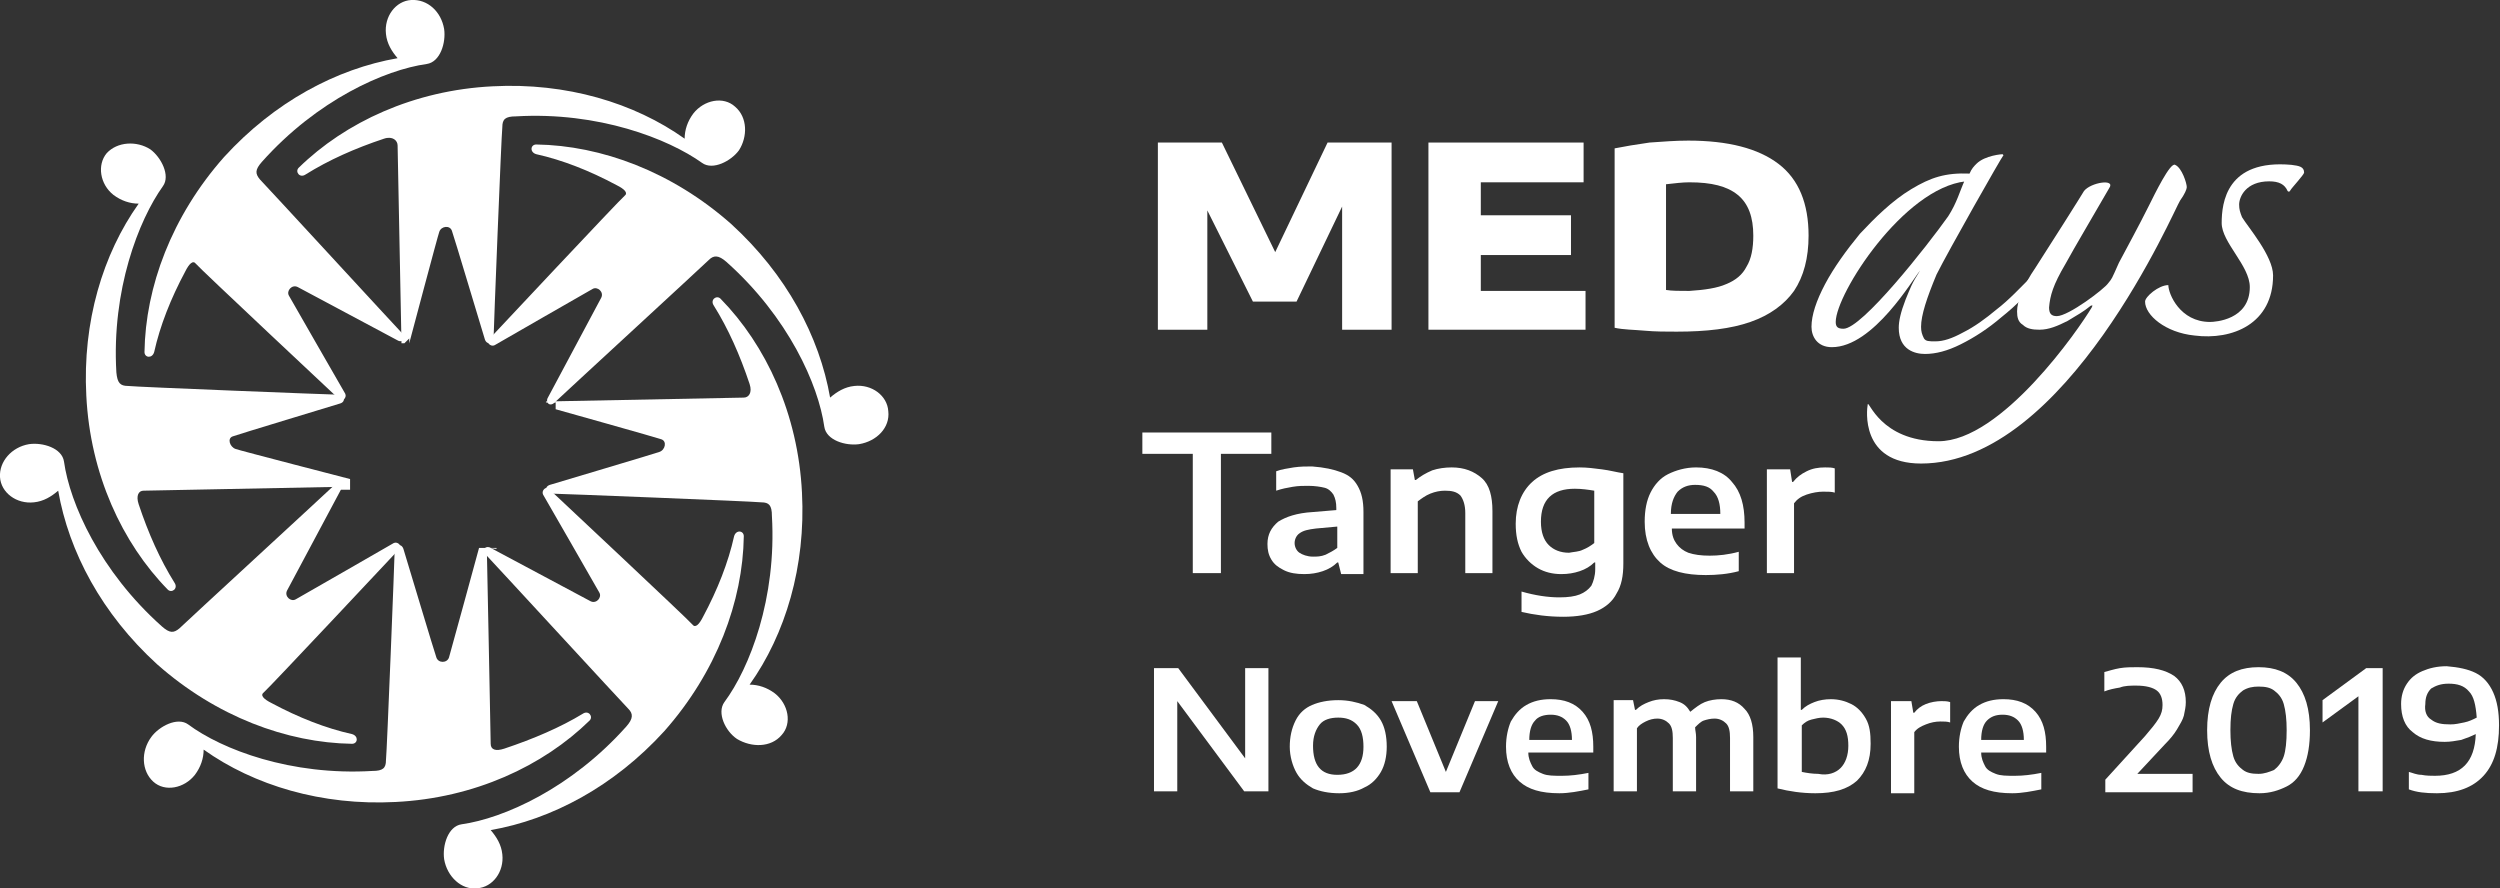 <?xml version="1.0" encoding="utf-8"?>
<!-- Generator: Adobe Illustrator 23.0.4, SVG Export Plug-In . SVG Version: 6.00 Build 0)  -->
<svg version="1.1" id="Calque_1" xmlns="http://www.w3.org/2000/svg" xmlns:xlink="http://www.w3.org/1999/xlink" x="0px" y="0px"
	 viewBox="0 0 257.8 91.6" style="enable-background:new 0 0 257.8 91.6;" xml:space="preserve">
<rect x="0" y="0" width="257.8" height="91.6" fill="#333333" stroke="none"/>
<style type="text/css">
	.st0{fill:#FFFFFF;}
</style>
<g>
	<g>
		<path class="st0" d="M75.8,11c-1.2-1.1-3.2-0.7-4.3,0.7c-0.6,0.8-0.9,1.7-0.9,2.6c-5.2-3.7-12.2-5.8-19.8-5.4
			c-8.1,0.4-15.2,3.7-20,8.4c-0.4,0.4,0.1,1.1,0.7,0.7c2.4-1.5,5.1-2.7,8.1-3.7c0.9-0.3,1.4,0.2,1.4,0.7s0.4,20.4,0.4,20.4h0.3
			c0,0,0.5-0.5,0.5-0.5v0.5h-0.8c0,0,0.7,0,0.8,0h0c0,0,3-11.3,3.1-11.5c0.2-0.6,1.1-0.7,1.3-0.1c0.1,0.2,3.3,10.9,3.4,11.2
			c0.2,0.6,0.9,0.5,0.9-0.2c0-0.6,0.8-20.9,0.9-21.7c0-0.8,0.3-1.1,1.4-1.1c8.5-0.5,15.7,2.3,19.2,4.8c1.1,0.8,3-0.2,3.8-1.3
			C77.1,14.1,77.1,12.1,75.8,11z"/>
		<path class="st0" d="M91.6,42.4c-0.1-1.6-1.7-2.8-3.5-2.6c-1,0.1-1.8,0.6-2.5,1.2c-1.1-6.3-4.5-12.7-10.2-17.9
			c-6.1-5.4-13.4-8.1-20.1-8.2c-0.6,0-0.7,0.8,0,1c2.7,0.6,5.5,1.7,8.3,3.2c0.8,0.4,1.2,0.8,0.8,1.1S50.6,34.8,50.6,34.8l0,0
			c0,0-0.1,0.1-0.1,0.1l-0.1,0.1l0,0c-0.3,0.3,0.2,0.8,0.6,0.6l0,0c0,0,9.9-5.7,10.1-5.8c0.5-0.3,1.2,0.3,0.9,0.9
			c-0.1,0.2-5.4,10.1-5.5,10.3c-0.3,0.5,0.2,1,0.7,0.5c0.4-0.4,15.4-14.2,15.9-14.7s1-0.5,1.8,0.2c6.4,5.7,9.5,12.7,10.1,17
			c0.2,1.4,2.2,2,3.6,1.8C90.4,45.5,91.8,44.1,91.6,42.4z"/>
		<path class="st0" d="M80.6,75.8c1.1-1.2,0.7-3.2-0.7-4.3c-0.8-0.6-1.7-0.9-2.6-0.9c3.7-5.2,5.8-12.2,5.4-19.8
			c-0.4-8.1-3.7-15.2-8.4-20c-0.4-0.4-1.1,0.1-0.7,0.7c1.5,2.4,2.7,5.1,3.7,8.1c0.3,0.9-0.1,1.4-0.6,1.4c-0.5,0-20.4,0.4-20.4,0.4
			v0.1l0.3,0h0.7v-0.1c0,0,0,0.7,0,0.8v0c0,0,10.7,3,10.9,3.1c0.6,0.2,0.4,1.1-0.2,1.3c-0.2,0.1-11,3.3-11.3,3.4
			c-0.6,0.2-0.5,0.9,0.1,0.9c0.6,0,20.9,0.8,21.7,0.9c0.8,0,1.1,0.3,1.1,1.4c0.5,8.5-2.3,15.7-4.9,19.2c-0.8,1.1,0.1,3,1.3,3.8
			C77.5,77.1,79.5,77.1,80.6,75.8z"/>
		<path class="st0" d="M49.2,91.6c1.6-0.1,2.8-1.7,2.6-3.5c-0.1-1-0.6-1.8-1.2-2.5c6.3-1.1,12.7-4.5,17.9-10.2
			c5.4-6.1,8.1-13.4,8.2-20.1c0-0.6-0.8-0.7-1,0c-0.6,2.7-1.7,5.5-3.2,8.3c-0.4,0.8-0.8,1.2-1.1,0.8S56.8,50.6,56.8,50.6l0,0
			c0,0-0.1-0.1-0.1-0.1l-0.1-0.1l0,0c-0.3-0.3-0.8,0.2-0.6,0.6l0,0c0,0,5.7,9.9,5.8,10.1c0.3,0.5-0.3,1.2-0.9,0.9
			c-0.2-0.1-10.1-5.4-10.3-5.5c-0.5-0.3-1,0.2-0.5,0.7c0.4,0.4,14.2,15.4,14.7,15.9s0.5,1-0.2,1.8c-5.7,6.4-12.7,9.5-17,10.1
			c-1.4,0.2-2,2.2-1.8,3.6C46.1,90.4,47.6,91.8,49.2,91.6z"/>
		<path class="st0" d="M15.8,80.6c1.2,1.1,3.2,0.7,4.3-0.7c0.6-0.8,0.9-1.7,0.9-2.6c5.2,3.7,12.2,5.8,19.8,5.4
			c8.1-0.4,15.2-3.7,20-8.4c0.4-0.4-0.1-1.1-0.7-0.7C57.8,75,55,76.2,52,77.2c-0.9,0.3-1.4,0.1-1.4-0.5s-0.4-20.2-0.4-20.2h0.1
			c0,0,0.9,0.1,0.9,0.1v-0.1h-1c0,0-0.7,0-0.8,0h0c0,0-3,11-3.1,11.3c-0.2,0.6-1.1,0.6-1.3,0c-0.1-0.2-3.3-10.9-3.4-11.2
			c-0.2-0.6-0.9-0.5-0.9,0.1c0,0.6-0.8,20.9-0.9,21.7c0,0.8-0.3,1.1-1.4,1.1C30,80,22.9,77.3,19.4,74.7c-1.1-0.8-3,0.2-3.8,1.3
			C14.5,77.5,14.6,79.5,15.8,80.6z"/>
		<path class="st0" d="M0,49.2c0.1,1.6,1.7,2.8,3.5,2.6c1-0.1,1.8-0.6,2.5-1.2c1.1,6.3,4.5,12.7,10.2,17.9
			c6.1,5.4,13.4,8.1,20.1,8.2c0.6,0,0.7-0.8,0-1c-2.7-0.6-5.5-1.7-8.3-3.2c-0.8-0.4-1.2-0.8-0.8-1.1S41,56.8,41,56.8l0,0
			c0,0,0.1-0.1,0.1-0.1l0.1-0.1l0,0c0.3-0.3-0.2-0.8-0.6-0.6l0,0c0,0-9.9,5.7-10.1,5.8c-0.5,0.3-1.2-0.3-0.9-0.9
			c0.1-0.2,5.4-10.1,5.5-10.3c0.3-0.5-0.2-1-0.7-0.5c-0.4,0.4-15.4,14.2-15.9,14.7c-0.6,0.5-1,0.5-1.8-0.2
			c-6.4-5.7-9.5-12.7-10.1-17c-0.2-1.4-2.2-2-3.6-1.8C1.2,46.1-0.1,47.6,0,49.2z"/>
		<path class="st0" d="M11,15.8C10,17,10.3,19,11.7,20.1c0.8,0.6,1.7,0.9,2.6,0.9c-3.7,5.2-5.8,12.2-5.4,19.8
			c0.4,8.1,3.7,15.2,8.4,20c0.4,0.4,1.1-0.1,0.7-0.7c-1.5-2.4-2.7-5.1-3.7-8.1c-0.3-0.9,0-1.4,0.5-1.4c0.5,0,20.3-0.4,20.3-0.4v0
			c0,0-0.3,0.3-0.3,0.3h1.3v-0.3c0,0,0-0.7,0-0.8v0c0,0-11.6-3-11.8-3.1c-0.6-0.2-0.9-1.1-0.3-1.3c0.2-0.1,10.8-3.3,11.1-3.4
			c0.6-0.2,0.4-0.9-0.2-0.9c-0.6,0-21-0.8-21.7-0.9c-0.8,0-1.1-0.3-1.2-1.4c-0.5-8.5,2.3-15.7,4.8-19.2c0.8-1.1-0.2-3-1.3-3.8
			C14.1,14.5,12.1,14.6,11,15.8z"/>
		<path class="st0" d="M42.4,0c-1.6,0.1-2.8,1.7-2.6,3.5c0.1,1,0.6,1.8,1.2,2.5c-6.3,1.1-12.7,4.5-17.9,10.2
			c-5.4,6.1-8.1,13.4-8.2,20.1c0,0.6,0.8,0.7,1,0c0.6-2.7,1.7-5.5,3.2-8.3c0.4-0.8,0.8-1.2,1.1-0.8S34.8,41,34.8,41l0,0
			c0,0,0.1,0.1,0.1,0.1l0.1,0.1l0,0c0.3,0.3,0.8-0.2,0.6-0.6l0,0c0,0-5.7-9.9-5.8-10.1c-0.3-0.5,0.3-1.2,0.9-0.9
			c0.2,0.1,10.1,5.4,10.3,5.5c0.5,0.3,1-0.2,0.5-0.7c-0.4-0.4-14.2-15.4-14.7-15.9c-0.5-0.6-0.5-1,0.2-1.8c5.7-6.4,12.7-9.5,17-10.1
			c1.4-0.2,2-2.2,1.8-3.6C45.5,1.2,44.1-0.1,42.4,0z"/>
	</g>
	<line class="st0" x1="104.7" y1="18.5" x2="104.7" y2="80.5"/>
	<path class="st0" d="M236.2,19.6c-0.1,0.2-0.2,0.2-0.3,0.1c-0.3-0.7-0.9-1-1.9-1c-2.4,0-3.1,1.6-3.1,2.4c0,0.5,0.1,0.8,0.3,1.3
		c0.6,1,3.2,4,3.2,6c0,5-4.2,6.7-8.1,6.2c-3-0.3-5.1-2.1-5.1-3.5c0-0.5,1.4-1.7,2.4-1.7c0,0.9,1.2,3.8,4.3,3.8
		c0.5,0,4.1-0.2,4.1-3.6c0-2.2-2.9-4.6-2.9-6.6c0-2.1,0.5-6.6,7.2-6c0.8,0.1,1.3,0.2,1.3,0.8C237.6,18,236.3,19.4,236.2,19.6"/>
	<path class="st0" d="M202.7,18.7c-6.4,0.7-13.4,11.6-13.4,14.5c0,0.5,0.2,0.7,0.8,0.7c1.9,0,8.6-8.5,10.8-11.6
		c0.9-1.4,1.2-2.6,1.7-3.7L202.7,18.7z M214.3,24.4c-1.2,1.4-2.4,2.9-3.7,4.3c-1.4,1.5-2.7,2.8-4.2,4c-1.4,1.2-2.8,2.1-4.2,2.8
		c-1.4,0.7-2.6,1-3.7,1c-1,0-2.7-0.4-2.7-2.7c0-0.7,0.2-1.6,0.7-2.9c0.5-1.2,0.6-1.6,1.5-3c-0.7,0.8-4.8,7.9-9.1,7.9
		c-1.5,0-2.1-1.1-2.1-2.1c0-1.2,0.5-2.7,1.4-4.4c0.9-1.7,2.2-3.5,3.6-5.2c1.5-1.6,3.3-3.4,5.3-4.6c2-1.2,3.5-1.7,6-1.6
		c0.2-0.5,0.5-0.8,0.7-1c0.9-0.9,2.7-1,2.7-1l0.1,0.1c-0.2,0.2-5.7,9.9-6.9,12.3c-1,2.4-1.6,4.2-1.6,5.4c0,0.5,0.1,0.8,0.3,1.2
		c0.2,0.3,0.5,0.3,1.2,0.3c0.8,0,1.7-0.3,2.8-0.9c1.2-0.6,2.3-1.4,3.5-2.4c1.3-1,2.4-2.2,3.8-3.6s2.6-2.8,3.7-4.4
		c0.1-0.1,0.4,0,0.6,0.1C214.3,24.1,214.3,24.2,214.3,24.4"/>
	<path class="st0" d="M210.3,34c-0.7,0-1.3-0.1-1.7-0.5c-0.5-0.3-0.6-0.8-0.6-1.4c0-1,0.6-2.6,1.9-4.5c1.3-2,4.9-7.7,5-7.9
		c0.7-0.9,3.3-1.3,2.6-0.3c-1.9,3.3-3.4,5.8-4.5,7.8c-1.3,2.2-1.6,3.3-1.7,4.5c0,0.6,0.2,0.9,0.8,0.9c1.2,0,4.9-2.8,5.3-3.4
		c0.4-0.5,0.3-0.3,1.1-2.1c0.9-1.7,2-3.7,3.1-5.9c0.6-1.2,2.2-4.5,2.7-4.2c0.7,0.3,1.2,1.9,1.2,2.3c0,0.2-0.2,0.7-0.7,1.4
		c-0.5,0.7-11.7,27.1-26.7,27.1c-6.3,0-5.6-5.6-5.5-6.1c0.1-0.5,1.3,3.8,7.3,3.8c6.5,0,14.5-11.6,15.8-13.8c0.1-0.2,0.1-0.2,0-0.2
		c-0.1,0-0.2,0.1-0.2,0.1c-0.6,0.5-1.3,0.9-2.3,1.5C212.2,33.6,211.3,34,210.3,34"/>
	<g>
		<path class="st0" d="M136.9,14.7h6.6V34h-5.1V21.3l-4.7,9.8h-4.5l-4.7-9.4V34h-5.1V14.7h6.6l5.5,11.3L136.9,14.7z"/>
		<path class="st0" d="M152.7,30h10.8V34h-16.2V14.7h16v4.1h-10.6v3.4h9.3v4.1h-9.3V30z"/>
		<path class="st0" d="M169.6,34.1c-1.1-0.1-2.2-0.1-3.1-0.3V15.3c1-0.2,2.2-0.4,3.6-0.6c1.4-0.1,2.7-0.2,4-0.2
			c4.1,0,7.2,0.8,9.3,2.4c2.1,1.6,3.1,4.1,3.1,7.4c0,2.3-0.5,4.2-1.5,5.7c-1,1.4-2.5,2.5-4.5,3.2c-2,0.7-4.5,1-7.6,1
			C171.8,34.2,170.7,34.2,169.6,34.1z M178,29.3c1-0.4,1.7-1,2.1-1.8c0.5-0.8,0.7-1.9,0.7-3.2c0-1.9-0.5-3.3-1.6-4.2
			c-1.1-0.9-2.7-1.3-5-1.3c-0.7,0-1.5,0.1-2.4,0.2v10.9c0.6,0.1,1.4,0.1,2.4,0.1C175.8,29.9,177.1,29.7,178,29.3z"/>
	</g>
	<g>
		<path class="st0" d="M123,59.1V46.8h-5.2v-2.2h13.3v2.2h-5.2v12.3H123z"/>
		<path class="st0" d="M138.3,48.7c0.8,0.3,1.3,0.7,1.7,1.4c0.4,0.7,0.6,1.5,0.6,2.7v6.4h-2.3L138,58h-0.1c-0.4,0.4-0.9,0.7-1.5,0.9
			s-1.2,0.3-1.9,0.3c-0.8,0-1.5-0.1-2.1-0.4c-0.6-0.3-1-0.6-1.3-1.1s-0.4-1-0.4-1.6c0-1,0.4-1.7,1.1-2.3c0.8-0.5,1.9-0.9,3.6-1
			l2.4-0.2v-0.2c0-0.6-0.1-1-0.3-1.4c-0.2-0.3-0.5-0.6-0.9-0.7c-0.4-0.1-1-0.2-1.7-0.2c-0.5,0-1,0-1.6,0.1c-0.6,0.1-1.1,0.2-1.7,0.4
			v-2c0.5-0.2,1.2-0.3,1.8-0.4c0.7-0.1,1.3-0.1,1.9-0.1C136.6,48.2,137.5,48.4,138.3,48.7z M136.7,57.2c0.4-0.2,0.8-0.4,1.2-0.7
			v-2.2l-2.2,0.2c-0.8,0.1-1.3,0.2-1.7,0.5c-0.3,0.2-0.5,0.6-0.5,1s0.2,0.8,0.5,1c0.3,0.2,0.8,0.4,1.4,0.4
			C135.8,57.4,136.2,57.4,136.7,57.2z"/>
		<path class="st0" d="M143.4,48.4h2.3l0.2,1.1h0.1c0.5-0.4,1-0.7,1.7-1c0.6-0.2,1.3-0.3,2-0.3c1.3,0,2.3,0.4,3.1,1.1
			s1.1,1.9,1.1,3.4v6.4h-2.8v-6.2c0-0.8-0.2-1.4-0.5-1.8c-0.4-0.4-0.9-0.5-1.6-0.5c-0.5,0-1,0.1-1.5,0.3s-0.9,0.5-1.3,0.8v7.4h-2.8
			V48.4z"/>
		<path class="st0" d="M156.9,63.1v-2.1c1.4,0.4,2.7,0.6,3.9,0.6c0.9,0,1.6-0.1,2.1-0.3c0.5-0.2,0.9-0.5,1.2-0.9
			c0.2-0.4,0.4-1,0.4-1.7v-0.7h-0.1c-0.4,0.4-0.9,0.7-1.5,0.9c-0.6,0.2-1.2,0.3-1.9,0.3c-0.9,0-1.7-0.2-2.4-0.6
			c-0.7-0.4-1.3-1-1.7-1.7c-0.4-0.8-0.6-1.7-0.6-2.9c0-1.8,0.6-3.3,1.7-4.3s2.7-1.5,4.9-1.5c0.8,0,1.5,0.1,2.3,0.2
			c0.8,0.1,1.5,0.3,2.2,0.4v9.3c0,1.3-0.2,2.3-0.7,3.1c-0.4,0.8-1.1,1.4-2,1.8s-2.1,0.6-3.5,0.6C159.6,63.6,158.2,63.4,156.9,63.1z
			 M163.2,56.7c0.5-0.2,0.8-0.4,1.2-0.7v-5.4c-0.6-0.1-1.3-0.2-2-0.2c-2.3,0-3.5,1.1-3.5,3.4c0,1.1,0.3,1.9,0.8,2.4
			c0.5,0.5,1.2,0.8,2.1,0.8C162.3,56.9,162.8,56.9,163.2,56.7z"/>
		<path class="st0" d="M180,54.5h-7.6c0,0.7,0.2,1.2,0.5,1.6s0.7,0.7,1.2,0.9c0.6,0.2,1.3,0.3,2.2,0.3c0.9,0,1.9-0.1,3-0.4v2
			c-1.1,0.3-2.3,0.4-3.4,0.4c-2.1,0-3.7-0.4-4.7-1.3c-1-0.9-1.6-2.3-1.6-4.2c0-1.2,0.2-2.2,0.6-3c0.4-0.8,1-1.5,1.8-1.9
			c0.8-0.4,1.8-0.7,2.9-0.7c1.6,0,2.9,0.5,3.7,1.5c0.9,1,1.3,2.4,1.3,4.2V54.5z M173,50.7c-0.4,0.5-0.7,1.2-0.7,2.3h5.1
			c0-1-0.2-1.8-0.7-2.3c-0.4-0.5-1-0.7-1.9-0.7C174.1,50,173.5,50.2,173,50.7z"/>
		<path class="st0" d="M182.3,48.4h2.3l0.2,1.3h0.1c0.4-0.5,0.8-0.8,1.4-1.1c0.6-0.3,1.2-0.4,1.9-0.4c0.4,0,0.7,0,1,0.1v2.5
			c-0.3-0.1-0.7-0.1-1.2-0.1c-0.5,0-1.1,0.1-1.7,0.3c-0.6,0.2-1,0.5-1.3,0.9v7.2h-2.8V48.4z"/>
	</g>
	<g>
		<path class="st0" d="M128.5,68.9h2.3v12.7h-2.5l-6.9-9.3v9.3H119V68.9h2.5l6.9,9.3V68.9z"/>
		<path class="st0" d="M135.4,81.3c-0.7-0.4-1.3-0.9-1.7-1.6S133,78,133,77s0.2-1.9,0.6-2.7s1-1.3,1.7-1.6s1.6-0.5,2.7-0.5
			c1,0,1.9,0.2,2.7,0.5c0.7,0.4,1.3,0.9,1.7,1.6c0.4,0.7,0.6,1.6,0.6,2.7c0,1-0.2,1.9-0.6,2.6c-0.4,0.7-1,1.3-1.7,1.6
			c-0.7,0.4-1.6,0.6-2.6,0.6C137,81.8,136.1,81.6,135.4,81.3z M140.6,77c0-1-0.2-1.8-0.7-2.3S138.8,74,138,74
			c-0.8,0-1.5,0.2-1.9,0.7c-0.4,0.5-0.7,1.2-0.7,2.2c0,2,0.8,3,2.5,3C139.7,79.9,140.6,78.9,140.6,77z"/>
		<path class="st0" d="M152.1,72.3h2.4l-4,9.4h-3l-4-9.4h2.6l3,7.3L152.1,72.3z"/>
		<path class="st0" d="M164.3,77.6h-6.7c0,0.6,0.2,1,0.4,1.4c0.2,0.4,0.6,0.6,1.1,0.8c0.5,0.2,1.1,0.2,2,0.2c0.8,0,1.7-0.1,2.7-0.3
			v1.7c-1,0.2-2,0.4-3,0.4c-1.9,0-3.2-0.4-4.1-1.2s-1.4-2-1.4-3.6c0-1,0.2-1.9,0.5-2.6c0.4-0.7,0.9-1.3,1.6-1.7s1.5-0.6,2.5-0.6
			c1.4,0,2.5,0.4,3.3,1.3c0.8,0.9,1.1,2.1,1.1,3.6V77.6z M158.3,74.3c-0.4,0.4-0.6,1.1-0.6,2h4.4c0-0.9-0.2-1.6-0.6-2
			s-0.9-0.6-1.6-0.6S158.6,73.9,158.3,74.3z"/>
		<path class="st0" d="M179.9,73.1c0.6,0.6,0.9,1.6,0.9,2.9v5.6h-2.4v-5.5c0-0.7-0.1-1.2-0.4-1.5s-0.7-0.5-1.2-0.5
			c-0.4,0-0.8,0.1-1.1,0.2c-0.3,0.1-0.6,0.4-0.9,0.7c0,0.3,0.1,0.6,0.1,1v5.6h-2.4v-5.5c0-0.7-0.1-1.2-0.4-1.5
			c-0.3-0.3-0.7-0.5-1.2-0.5c-0.4,0-0.8,0.1-1.2,0.3c-0.4,0.2-0.7,0.4-0.9,0.7v6.5h-2.4v-9.4h2l0.2,1h0.1c0.4-0.4,0.8-0.6,1.3-0.8
			c0.5-0.2,1-0.3,1.6-0.3c0.6,0,1.1,0.1,1.6,0.3c0.5,0.2,0.8,0.5,1.1,1c0.5-0.4,1-0.8,1.5-1c0.5-0.2,1.1-0.3,1.7-0.3
			C178.5,72.1,179.3,72.4,179.9,73.1z"/>
		<path class="st0" d="M183.3,81.3V67.8h2.4v5.4h0.1c0.4-0.4,0.8-0.6,1.3-0.8c0.5-0.2,1.1-0.3,1.7-0.3c0.8,0,1.5,0.2,2.1,0.5
			c0.6,0.3,1.1,0.8,1.5,1.5s0.5,1.5,0.5,2.6c0,1.7-0.5,2.9-1.4,3.8c-1,0.9-2.4,1.3-4.3,1.3C185.8,81.8,184.5,81.6,183.3,81.3z
			 M189.8,79.2c0.5-0.5,0.8-1.3,0.8-2.3c0-1-0.2-1.7-0.7-2.2c-0.4-0.4-1.1-0.7-1.9-0.7c-0.4,0-0.8,0.1-1.2,0.2
			c-0.4,0.1-0.7,0.3-1,0.6v4.8c0.5,0.1,1.1,0.2,1.7,0.2C188.5,80,189.3,79.7,189.8,79.2z"/>
		<path class="st0" d="M195.1,72.3h2l0.2,1.2h0.1c0.3-0.4,0.7-0.7,1.2-0.9c0.5-0.2,1.1-0.3,1.6-0.3c0.3,0,0.6,0,0.9,0.1v2.1
			c-0.3-0.1-0.6-0.1-1-0.1c-0.5,0-1,0.1-1.5,0.3c-0.5,0.2-0.9,0.4-1.2,0.8v6.3h-2.4V72.3z"/>
		<path class="st0" d="M211,77.6h-6.7c0,0.6,0.2,1,0.4,1.4c0.2,0.4,0.6,0.6,1.1,0.8c0.5,0.2,1.1,0.2,2,0.2c0.8,0,1.7-0.1,2.7-0.3
			v1.7c-1,0.2-2,0.4-3,0.4c-1.9,0-3.2-0.4-4.1-1.2s-1.4-2-1.4-3.6c0-1,0.2-1.9,0.5-2.6c0.4-0.7,0.9-1.3,1.6-1.7s1.5-0.6,2.5-0.6
			c1.4,0,2.5,0.4,3.3,1.3c0.8,0.9,1.1,2.1,1.1,3.6V77.6z M204.9,74.3c-0.4,0.4-0.6,1.1-0.6,2h4.4c0-0.9-0.2-1.6-0.6-2
			s-0.9-0.6-1.6-0.6S205.3,73.9,204.9,74.3z"/>
		<path class="st0" d="M226.1,79.7v2h-9v-1.3l4.1-4.5c0.6-0.7,1.1-1.3,1.4-1.8c0.3-0.5,0.4-0.9,0.4-1.4c0-0.7-0.2-1.2-0.6-1.5
			c-0.4-0.3-1.1-0.5-2.1-0.5c-0.6,0-1.2,0-1.7,0.2c-0.6,0.1-1.1,0.2-1.6,0.4v-2c0.4-0.1,1-0.3,1.6-0.4s1.2-0.1,1.8-0.1
			c1.7,0,2.9,0.3,3.8,0.9c0.8,0.6,1.2,1.5,1.2,2.7c0,0.5-0.1,0.9-0.2,1.4c-0.1,0.4-0.4,0.9-0.7,1.4s-0.7,1-1.3,1.6l-2.8,3H226.1z"/>
		<path class="st0" d="M229,80.2c-0.9-1.1-1.4-2.7-1.4-4.9c0-2.2,0.5-3.8,1.4-4.9c0.9-1.1,2.2-1.6,3.9-1.6c1.7,0,3,0.5,3.9,1.6
			c0.9,1.1,1.4,2.7,1.4,4.9c0,1.5-0.2,2.7-0.6,3.7s-1,1.7-1.8,2.1s-1.7,0.7-2.8,0.7C231.2,81.8,229.9,81.3,229,80.2z M234.5,79.4
			c0.4-0.3,0.8-0.8,1-1.4s0.3-1.5,0.3-2.7c0-1.1-0.1-2-0.3-2.7c-0.2-0.7-0.6-1.1-1-1.4c-0.4-0.3-0.9-0.4-1.6-0.4
			c-0.6,0-1.1,0.1-1.6,0.4c-0.4,0.3-0.8,0.7-1,1.4c-0.2,0.7-0.3,1.5-0.3,2.7c0,1.1,0.1,2,0.3,2.7c0.2,0.7,0.6,1.1,1,1.4
			c0.4,0.3,0.9,0.4,1.6,0.4C233.5,79.8,234,79.6,234.5,79.4z"/>
		<path class="st0" d="M244,68.9h1.7v12.7h-2.5v-9.8l-3.7,2.7v-2.3L244,68.9z"/>
		<path class="st0" d="M255.3,69.4c0.8,0.4,1.4,1.1,1.8,2s0.6,2,0.6,3.4c0,2.3-0.5,4-1.6,5.2c-1.1,1.2-2.7,1.8-4.8,1.8
			c-1.2,0-2.1-0.1-2.9-0.4v-1.8c0.4,0.1,0.8,0.3,1.3,0.3c0.5,0.1,1,0.1,1.4,0.1c2.7,0,4.1-1.4,4.2-4.3c-0.4,0.2-0.9,0.4-1.5,0.6
			c-0.6,0.1-1.1,0.2-1.7,0.2c-1.4,0-2.5-0.3-3.3-1c-0.8-0.6-1.2-1.6-1.2-2.9c0-0.8,0.2-1.5,0.6-2.1c0.4-0.6,0.9-1,1.6-1.3
			c0.7-0.3,1.5-0.5,2.5-0.5C253.5,68.8,254.5,69,255.3,69.4z M250.7,74.2c0.5,0.4,1.1,0.5,2,0.5c0.5,0,0.9-0.1,1.4-0.2
			s0.9-0.3,1.3-0.5c-0.1-1.3-0.3-2.2-0.8-2.7c-0.5-0.6-1.2-0.8-2.1-0.8c-0.8,0-1.3,0.2-1.8,0.5c-0.4,0.4-0.6,0.9-0.6,1.6
			C250,73.3,250.2,73.9,250.7,74.2z"/>
	</g>
	<path class="st0" d="M196.4,35.7"/>
</g>
</svg>

